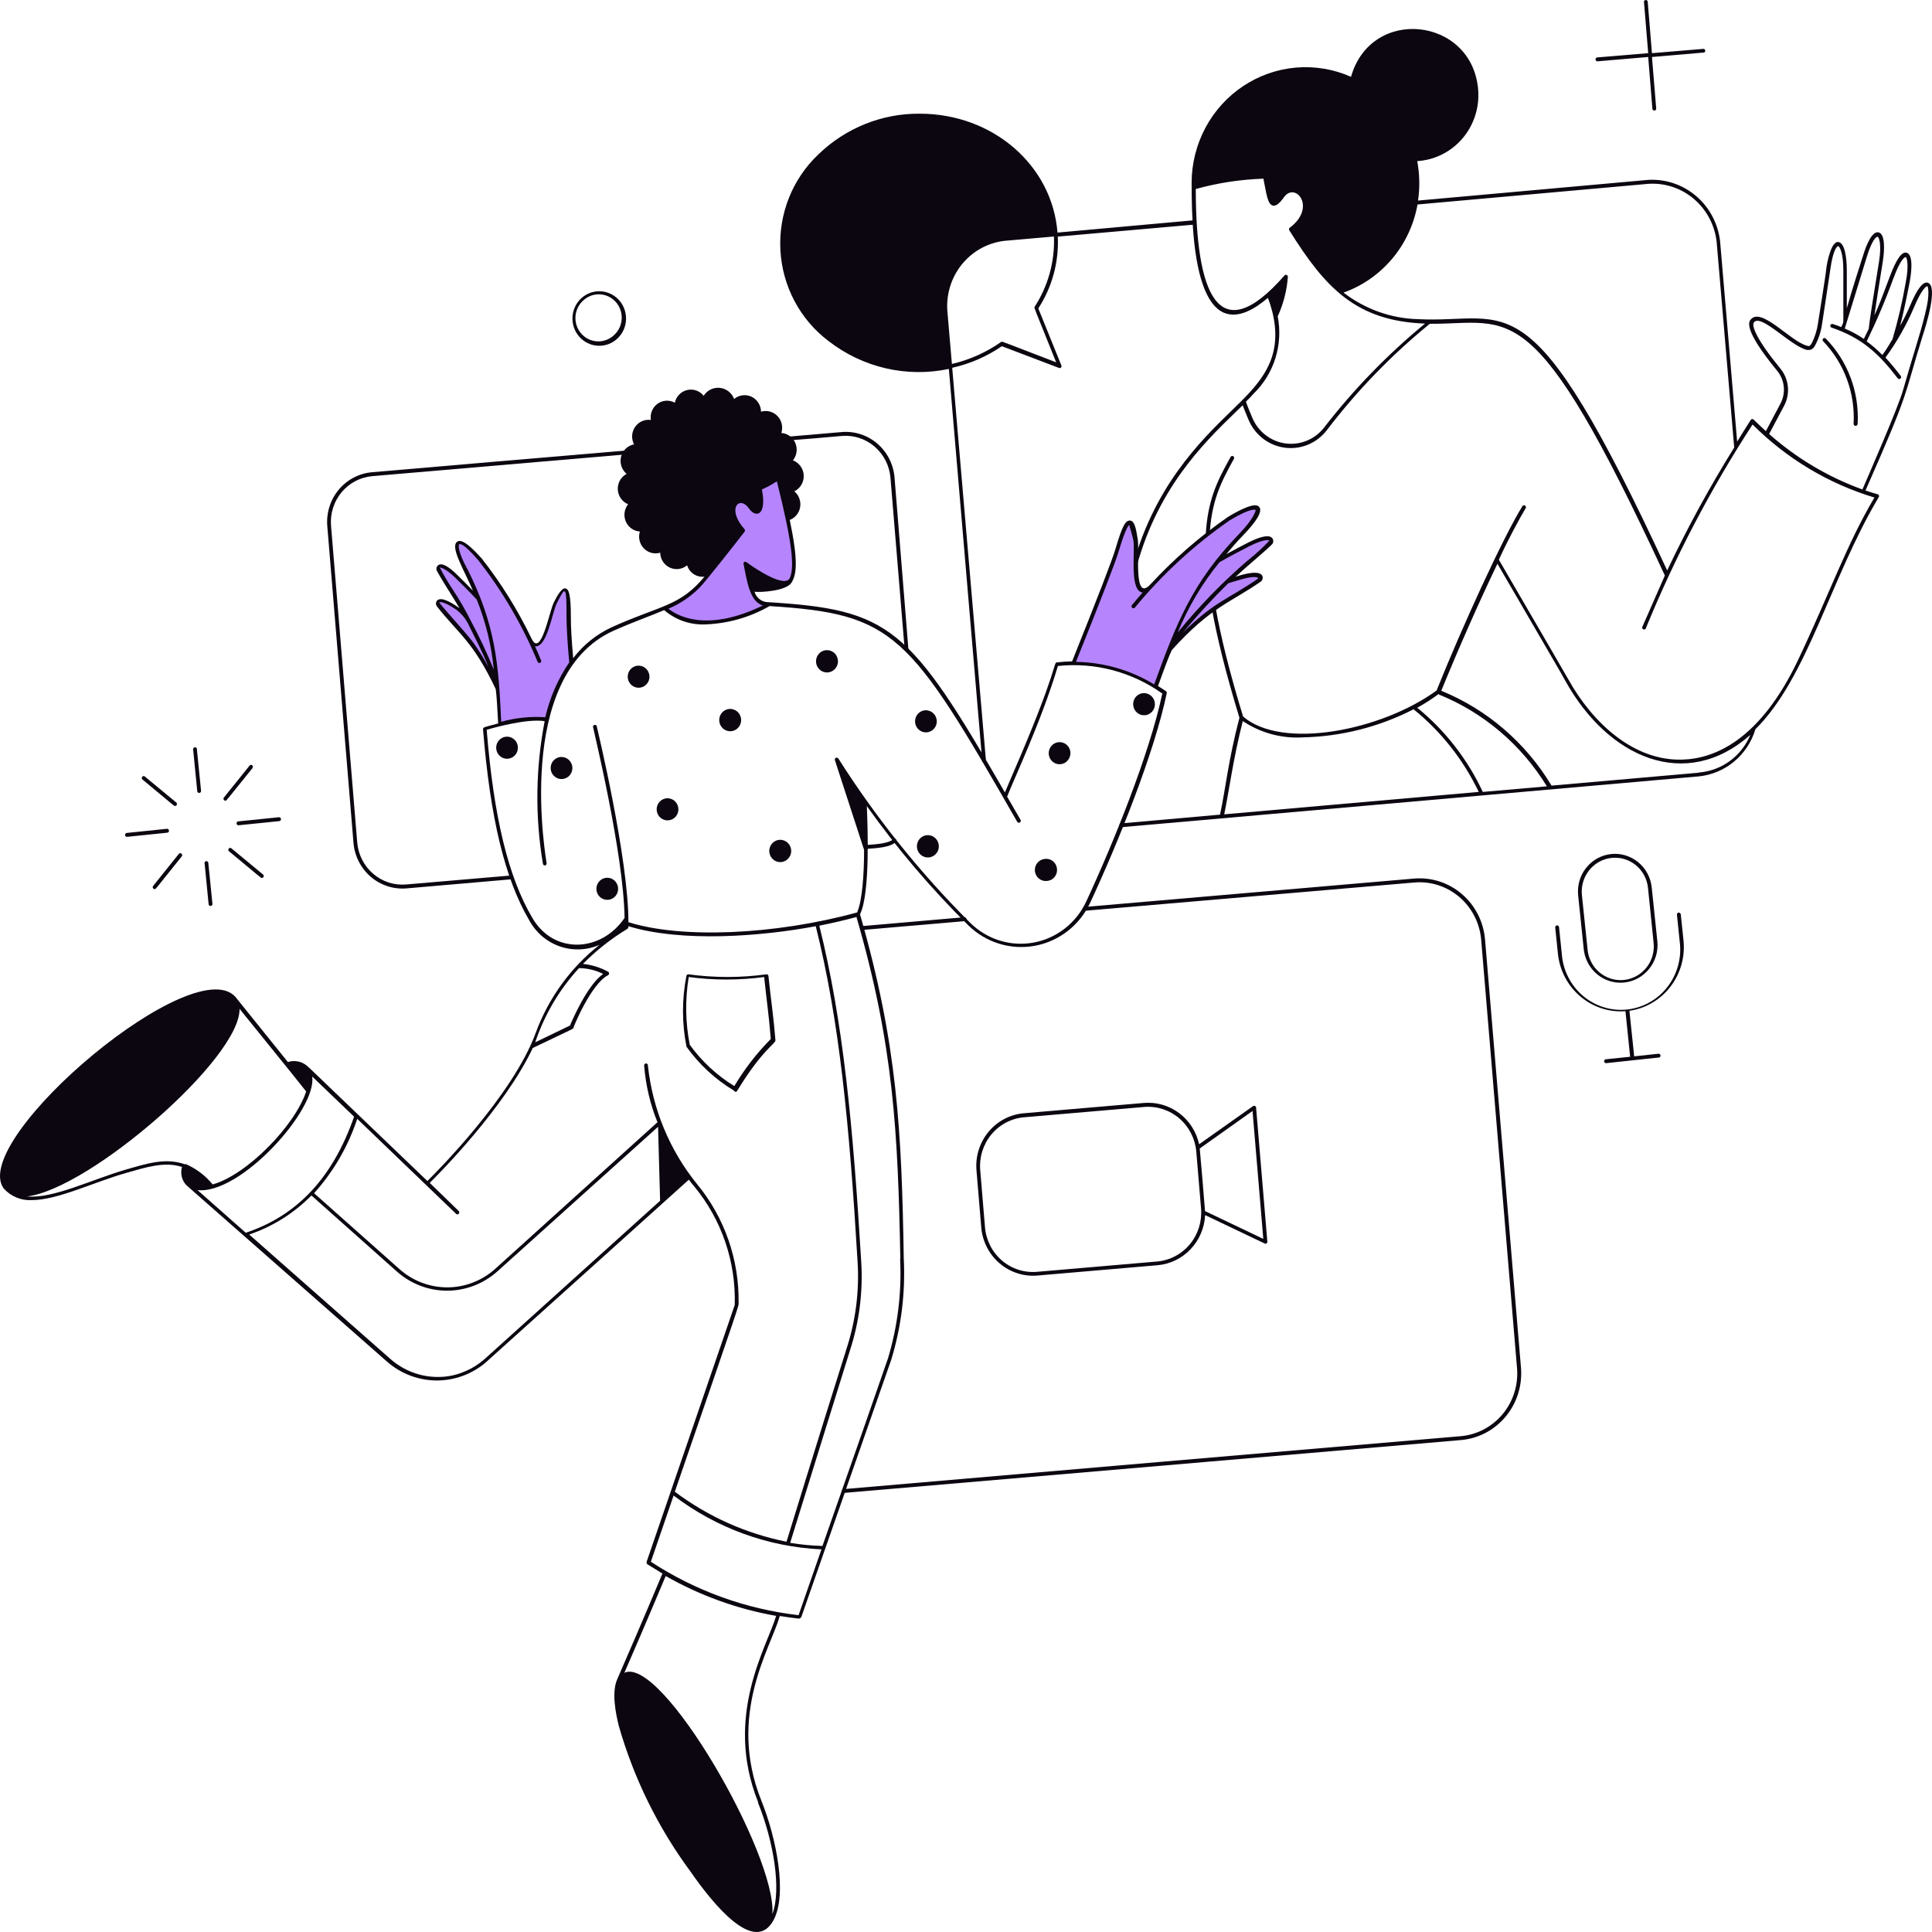 <svg width="250" height="250" viewBox="0 0 250 250" fill="none" xmlns="http://www.w3.org/2000/svg">
<path d="M249.472 36.592C248.854 36.378 248.092 37.354 247.199 39.479C246.808 40.393 246.369 41.285 245.885 42.152C246.371 40.241 246.91 37.568 247.094 36.592C247.278 35.616 247.685 32.97 246.713 32.703C246.082 32.529 245.399 33.531 244.571 35.71C243.744 37.889 243.192 39.452 242.548 40.789C242.811 39.038 243.231 36.298 243.625 33.905C243.901 32.181 243.915 30.27 243.087 30.069C242.259 29.869 241.497 31.66 241.037 33.21C240.932 33.571 239.723 37.22 238.975 39.894C238.975 38.757 238.975 37.073 238.975 35.028C238.975 33.264 238.699 31.379 237.845 31.312C236.991 31.246 236.452 33.732 236.321 34.748C236.321 35.148 235.23 41.938 235.23 41.938C235.104 42.771 234.851 43.578 234.481 44.331C234.192 44.866 234.061 44.799 233.864 44.745C231.749 44.251 227.991 39.733 226.572 41.31C226.31 41.618 225.482 42.527 229.975 47.993C230.451 48.575 230.745 49.287 230.82 50.04C230.895 50.792 230.747 51.55 230.395 52.217L228.504 55.786C227.978 55.305 227.453 54.823 226.94 54.316C226.917 54.287 226.888 54.265 226.855 54.249C226.822 54.234 226.786 54.226 226.75 54.226C226.713 54.226 226.678 54.234 226.645 54.249C226.612 54.265 226.583 54.287 226.559 54.316C225.942 55.291 225.35 56.227 224.786 57.149L222.618 31.66C222.462 29.287 221.39 27.073 219.634 25.503C217.879 23.932 215.584 23.133 213.25 23.279L183.493 25.953C183.74 24.257 183.704 22.531 183.388 20.847C184.509 20.78 185.606 20.484 186.614 19.979C187.621 19.473 188.519 18.767 189.254 17.902C189.989 17.037 190.546 16.031 190.892 14.944C191.239 13.857 191.367 12.71 191.27 11.571C190.482 2.214 177.423 0.744 174.822 9.94C172.582 8.948 170.135 8.537 167.701 8.745C165.267 8.953 162.922 9.773 160.877 11.132C158.832 12.49 157.15 14.345 155.984 16.528C154.818 18.711 154.203 21.155 154.195 23.64C154.195 23.787 154.195 26.781 154.313 28.519L136.839 30.096C136.156 21.355 128.431 14.712 119.037 14.712C114.152 14.662 109.439 16.551 105.899 19.978C104.236 21.549 102.932 23.474 102.083 25.615C101.233 27.756 100.857 30.062 100.983 32.368C101.108 34.674 101.731 36.923 102.808 38.956C103.885 40.989 105.389 42.756 107.213 44.13C109.402 45.832 111.926 47.035 114.612 47.657C117.298 48.28 120.084 48.308 122.782 47.739L127.091 98.37C127.082 98.407 127.082 98.446 127.091 98.484C127.099 98.521 127.115 98.556 127.139 98.586C127.162 98.616 127.192 98.64 127.225 98.657C127.259 98.673 127.296 98.682 127.334 98.682C127.372 98.682 127.409 98.673 127.443 98.657C127.477 98.64 127.506 98.616 127.53 98.586C127.553 98.556 127.569 98.521 127.578 98.484C127.586 98.446 127.586 98.407 127.577 98.37L123.215 47.592C125.511 47.082 127.691 46.134 129.64 44.799L137.023 47.606C137.068 47.627 137.117 47.634 137.165 47.626C137.214 47.617 137.258 47.594 137.293 47.559C137.327 47.524 137.35 47.478 137.358 47.429C137.367 47.38 137.36 47.33 137.339 47.285L134.356 39.907C136.147 37.162 137.03 33.908 136.879 30.617L154.339 29.08C154.747 35.59 156.087 39.399 158.281 40.428C160.225 41.324 162.432 39.934 164.062 38.544C164.512 39.683 164.813 40.879 164.955 42.099C165.507 47.124 162.682 49.918 159.476 53.032C155.338 57.042 149.084 63.124 146.338 74.151C146.323 74.216 146.333 74.286 146.368 74.343C146.402 74.401 146.458 74.442 146.522 74.458C146.587 74.474 146.655 74.463 146.711 74.428C146.768 74.393 146.809 74.337 146.824 74.271C149.531 63.378 155.719 57.376 159.818 53.393L160.803 52.444C161.027 53.032 161.276 53.661 161.552 54.302C161.953 55.263 162.592 56.102 163.406 56.737C164.221 57.372 165.183 57.781 166.199 57.925C167.215 58.069 168.251 57.943 169.205 57.559C170.159 57.174 170.998 56.545 171.642 55.732C175.547 50.599 180.036 45.955 185.017 41.898C195.672 41.965 198.339 37.528 215.431 74.472L212.501 81.155C212.49 81.212 212.498 81.271 212.524 81.323C212.55 81.374 212.593 81.415 212.645 81.439C212.697 81.462 212.756 81.467 212.811 81.451C212.866 81.436 212.915 81.402 212.948 81.355C216.724 72.12 221.356 63.272 226.782 54.93C231.197 59.347 236.611 62.592 242.548 64.38C238.909 70.542 236.846 76.584 232.681 85.378C227.715 95.844 221.803 98.17 217.73 98.29C211.424 98.517 206.064 93.532 202.937 87.905C202.609 87.303 199.534 82.037 193.951 72.427C195.264 69.58 196.578 67.187 197.432 65.743C197.458 65.687 197.463 65.623 197.446 65.564C197.429 65.504 197.39 65.453 197.339 65.42C197.287 65.387 197.225 65.374 197.165 65.385C197.104 65.395 197.05 65.428 197.012 65.476C194.515 69.486 189.129 81.262 185.897 89.348C178.789 94.534 165.901 97.087 160.856 92.716C153.893 69.994 156.704 64.835 159.424 59.822L159.687 59.341C159.707 59.284 159.707 59.221 159.686 59.164C159.665 59.107 159.624 59.06 159.572 59.031C159.519 59.001 159.458 58.992 159.4 59.005C159.341 59.018 159.289 59.052 159.253 59.101L158.99 59.582C156.218 64.674 153.354 69.954 160.383 92.877C158.925 98.437 158.596 102.059 157.873 105.414L145.038 106.55C144.983 106.563 144.934 106.595 144.899 106.64C144.864 106.685 144.845 106.74 144.845 106.798C144.845 106.855 144.864 106.91 144.899 106.955C144.934 107 144.983 107.032 145.038 107.045L219.767 100.469C221.455 100.313 223.059 99.648 224.374 98.56C225.689 97.472 226.656 96.01 227.15 94.36C233.916 87.677 236.859 74.792 243.113 64.327C243.133 64.293 243.145 64.256 243.148 64.217C243.151 64.178 243.145 64.14 243.131 64.103C243.117 64.067 243.095 64.035 243.067 64.009C243.039 63.983 243.005 63.963 242.969 63.953C242.443 63.81 241.918 63.65 241.392 63.471C247.212 50.279 246.227 51.763 248.762 43.542C249.235 42.126 250.812 37.047 249.472 36.592ZM133.857 39.733C133.857 39.934 133.673 39.466 136.669 46.884C130.1 44.358 129.771 44.211 129.6 44.211C127.659 45.581 125.479 46.561 123.176 47.098L122.611 40.522C122.375 38.288 123.018 36.05 124.399 34.296C125.78 32.543 127.787 31.418 129.981 31.165L136.38 30.604C136.506 33.842 135.624 37.037 133.857 39.733ZM171.301 55.371C170.708 56.117 169.935 56.693 169.058 57.043C168.181 57.394 167.23 57.508 166.297 57.373C165.364 57.239 164.482 56.86 163.735 56.275C162.989 55.69 162.404 54.918 162.038 54.035C161.736 53.313 161.473 52.698 161.224 51.976C161.592 51.615 161.933 51.268 162.235 50.92C163.535 49.655 164.5 48.077 165.042 46.332C165.584 44.587 165.685 42.731 165.336 40.936C166.075 39.325 166.52 37.59 166.65 35.817C166.65 35.766 166.635 35.715 166.607 35.673C166.579 35.63 166.539 35.597 166.492 35.578C166.445 35.56 166.393 35.556 166.344 35.567C166.295 35.579 166.25 35.605 166.216 35.643C157.532 45.561 154.747 37.742 154.733 24.456C157.59 23.668 160.526 23.22 163.483 23.119C163.864 24.87 163.97 26.541 164.797 26.621C165.178 26.621 165.559 26.327 166.111 25.565C167.569 23.413 170.473 26.821 166.86 29.495C166.816 29.542 166.792 29.604 166.792 29.668C166.792 29.733 166.816 29.795 166.86 29.842C171.484 37.234 175.478 41.551 184.399 41.872C179.55 45.859 175.157 50.387 171.301 55.371ZM215.733 73.817C197.813 35.135 195.54 41.938 183.427 41.297C179.961 41.193 176.613 39.992 173.849 37.862C176.294 36.992 178.468 35.479 180.151 33.476C181.833 31.473 182.964 29.053 183.427 26.46L213.303 23.787C214.4 23.715 215.5 23.864 216.541 24.225C217.581 24.587 218.541 25.154 219.365 25.895C220.189 26.635 220.861 27.534 221.343 28.539C221.824 29.545 222.106 30.637 222.171 31.753L224.405 57.911C221.213 63.037 218.318 68.348 215.733 73.817ZM186.16 89.856C191.96 92.193 196.869 96.363 200.165 101.752L191.875 102.474C189.893 98.235 186.991 94.51 183.388 91.58C184.351 91.054 185.277 90.46 186.16 89.802V89.856ZM160.816 93.305C163.113 94.841 165.837 95.582 168.581 95.416C173.566 95.308 178.463 94.066 182.915 91.781C186.478 94.657 189.361 98.311 191.349 102.474L158.412 105.374C159.016 102.514 159.555 98.263 160.816 93.305ZM219.832 99.987L200.769 101.658C197.437 96.111 192.433 91.807 186.501 89.388C188.538 84.376 191.336 78 193.767 72.948C199.784 83.32 202.346 87.651 202.543 88.078C208.074 98.063 218.111 102.5 226.493 95.096C225.929 96.45 225.009 97.621 223.834 98.479C222.659 99.337 221.275 99.85 219.832 99.961V99.987ZM245.044 35.937C245.898 33.571 246.476 33.264 246.595 33.264C246.713 33.264 247.068 34.173 246.595 36.579C246.166 39.052 245.596 41.498 244.887 43.903C244.768 44.024 244.401 44.826 243.573 45.935C242.949 45.29 242.272 44.7 241.55 44.171C242.86 41.483 244.027 38.726 245.044 35.91V35.937ZM241.51 33.411C242.233 30.978 242.824 30.591 242.969 30.631C243.113 30.671 243.52 31.526 243.139 33.892C242.535 37.554 241.826 42.032 241.826 42.513C241.76 42.687 241.76 42.647 241.182 43.85C240.402 43.325 239.575 42.878 238.712 42.513L241.51 33.411ZM249.13 40.535C248.408 43.502 247.816 45.013 246.253 50.479C245.622 52.752 241.642 61.827 240.998 63.338C236.567 61.734 232.472 59.3 228.924 56.16L230.868 52.498C231.267 51.743 231.434 50.884 231.35 50.032C231.266 49.179 230.933 48.372 230.395 47.713C227.282 43.917 226.585 42.112 226.98 41.684C227.952 40.615 231.749 44.812 233.824 45.28C234.14 45.28 234.429 45.36 234.797 44.839C235.279 43.974 235.604 43.028 235.756 42.045C235.756 42.045 236.794 35.255 236.846 34.841C237.188 32.342 237.713 31.847 237.858 31.847C238.002 31.847 238.541 32.636 238.528 35.042C238.528 38.691 238.528 41.163 238.528 41.511C238.528 41.858 238.344 42.086 238.265 42.326C237.91 42.179 237.543 42.045 237.148 41.925C237.118 41.916 237.086 41.912 237.055 41.915C237.023 41.918 236.993 41.927 236.965 41.942C236.937 41.956 236.912 41.977 236.891 42.002C236.871 42.026 236.856 42.055 236.846 42.086C236.837 42.116 236.833 42.148 236.836 42.181C236.839 42.213 236.848 42.244 236.862 42.272C236.877 42.301 236.897 42.326 236.921 42.347C236.946 42.368 236.974 42.383 237.004 42.393C240.945 43.73 243.113 45.761 245.544 48.929C245.562 48.959 245.586 48.985 245.615 49.005C245.644 49.025 245.677 49.039 245.711 49.045C245.745 49.052 245.781 49.051 245.814 49.043C245.848 49.034 245.88 49.019 245.908 48.997C245.936 48.976 245.959 48.948 245.975 48.917C245.992 48.886 246.002 48.852 246.005 48.816C246.008 48.781 246.003 48.745 245.992 48.712C245.98 48.678 245.962 48.647 245.938 48.621C245.281 47.766 244.624 46.977 243.98 46.269C245.465 44.235 246.712 42.033 247.698 39.706C248.67 37.394 249.262 37.033 249.38 37.033C249.498 37.033 249.761 38.116 249.13 40.508V40.535Z" fill="#0B0610"/>
<path d="M115.753 61.8C115.616 60.099 114.82 58.523 113.542 57.418C112.264 56.313 110.606 55.769 108.934 55.906L102.234 56.481C102.179 56.494 102.13 56.525 102.095 56.57C102.06 56.615 102.041 56.671 102.041 56.728C102.041 56.785 102.06 56.841 102.095 56.886C102.13 56.931 102.179 56.962 102.234 56.975C102.365 56.975 108.803 56.441 108.908 56.414C109.674 56.346 110.445 56.433 111.177 56.669C111.91 56.906 112.589 57.287 113.176 57.791C113.763 58.295 114.247 58.913 114.599 59.608C114.951 60.303 115.165 61.062 115.227 61.841L117.067 84.082C117.08 84.138 117.111 84.187 117.155 84.223C117.199 84.259 117.253 84.278 117.31 84.278C117.366 84.278 117.421 84.259 117.465 84.223C117.509 84.187 117.54 84.138 117.553 84.082L115.753 61.8Z" fill="#0B0610"/>
<path d="M115.635 108.555C115.004 109.183 113.138 109.264 112.245 109.33C112.179 109.33 112.115 109.357 112.068 109.405C112.022 109.452 111.995 109.517 111.995 109.584C111.995 109.652 112.022 109.716 112.068 109.764C112.115 109.812 112.179 109.838 112.245 109.838C113.335 109.745 115.188 109.691 115.963 108.916C115.993 108.869 116.007 108.813 116.002 108.756C115.997 108.7 115.974 108.648 115.936 108.606C115.899 108.565 115.849 108.537 115.794 108.528C115.739 108.519 115.683 108.528 115.635 108.555Z" fill="#0B0610"/>
<path d="M87.112 57.777C77.666 58.579 48.276 61.079 48.145 61.105C47.314 61.176 46.505 61.413 45.764 61.802C45.023 62.191 44.364 62.725 43.826 63.373C43.288 64.02 42.881 64.77 42.628 65.578C42.375 66.386 42.28 67.237 42.351 68.083L45.74 109.063C45.884 110.769 46.687 112.347 47.972 113.452C49.258 114.557 50.921 115.098 52.598 114.958L66.025 113.795C66.058 113.793 66.089 113.785 66.118 113.77C66.147 113.756 66.173 113.735 66.194 113.71C66.215 113.685 66.231 113.656 66.24 113.625C66.249 113.593 66.252 113.56 66.249 113.527C66.249 113.394 66.117 113.26 65.986 113.3L52.559 114.45C51.012 114.583 49.477 114.086 48.289 113.069C47.102 112.052 46.36 110.596 46.226 109.023L42.837 68.043C42.772 67.263 42.859 66.478 43.093 65.733C43.327 64.988 43.703 64.297 44.199 63.699C44.696 63.102 45.304 62.611 45.987 62.253C46.671 61.895 47.418 61.678 48.184 61.613L87.151 58.272C87.506 58.245 87.414 57.711 87.112 57.777Z" fill="#0B0610"/>
<path d="M196.815 176.99L192.164 121.574C192.069 120.441 191.757 119.339 191.243 118.33C190.73 117.32 190.026 116.424 189.172 115.692C188.318 114.959 187.33 114.405 186.266 114.061C185.201 113.718 184.08 113.591 182.967 113.688L140.321 117.363C140.266 117.377 140.217 117.408 140.182 117.453C140.147 117.498 140.128 117.553 140.128 117.611C140.128 117.668 140.147 117.724 140.182 117.769C140.217 117.813 140.266 117.845 140.321 117.858L183.007 114.196C184.054 114.104 185.109 114.223 186.111 114.547C187.113 114.87 188.042 115.391 188.846 116.08C189.65 116.769 190.313 117.612 190.797 118.561C191.28 119.511 191.575 120.548 191.664 121.614L196.302 177.03C196.485 179.173 195.826 181.303 194.469 182.954C193.113 184.604 191.169 185.641 189.063 185.838C188.919 185.838 112.442 192.401 109.131 192.695C109.076 192.708 109.028 192.74 108.993 192.784C108.958 192.829 108.939 192.885 108.939 192.942C108.939 193 108.958 193.055 108.993 193.1C109.028 193.145 109.076 193.176 109.131 193.189L189.024 186.346C190.14 186.253 191.227 185.938 192.222 185.417C193.218 184.896 194.103 184.181 194.827 183.312C195.55 182.443 196.099 181.437 196.44 180.352C196.781 179.267 196.908 178.125 196.815 176.99Z" fill="#0B0610"/>
<path d="M111.536 120.344C111.469 120.344 111.406 120.317 111.359 120.27C111.312 120.222 111.286 120.158 111.286 120.09C111.286 120.023 111.312 119.958 111.359 119.911C111.406 119.863 111.469 119.836 111.536 119.836L124.805 118.687C124.871 118.687 124.935 118.713 124.981 118.761C125.028 118.809 125.055 118.873 125.055 118.941C125.055 119.008 125.028 119.073 124.981 119.12C124.935 119.168 124.871 119.195 124.805 119.195L111.536 120.344Z" fill="#0B0610"/>
<path d="M151.331 84.028C156.468 78.308 158.99 77.8 162.918 75.073C163.365 74.766 163.299 73.737 160.12 74.792L158.806 75.193C160.225 73.777 162.813 71.732 164.285 70.288C164.679 69.9 164.469 68.951 161.486 70.475C160.83 70.809 158.596 71.959 157.545 72.587C158.464 71.405 159.446 70.276 160.488 69.205C163.864 65.717 163.51 64.367 158.99 67.08C155.16 69.69 151.633 72.735 148.48 76.156C146.194 77.626 147.061 71.397 146.824 69.887C146.496 67.815 146.062 65.53 144.433 71.077C143.987 72.587 142.16 77.305 138.731 85.779C142.47 85.795 146.14 86.809 149.373 88.72C150.083 86.795 150.687 85.271 151.147 83.962L151.331 84.028Z" fill="#B685FD"/>
<path d="M73.593 79.711C73.593 74.472 72.66 76.329 71.832 78.027C71.228 79.27 70.335 84.897 68.758 82.999C68.627 82.785 65.014 75.554 62.11 72.306C58.918 68.738 58.261 69.807 60.258 73.737C60.866 74.949 61.41 76.194 61.887 77.466C61.164 76.65 59.535 75.046 59.062 74.579C56.881 72.467 56.435 73.242 56.684 73.656C56.934 74.071 60.14 79.27 60.127 79.39L59.259 78.709C56.763 76.971 56.461 77.8 56.763 78.187C59.391 81.609 61.453 82.692 64.383 88.987C64.501 89.281 64.685 92.877 64.738 93.665C66.691 92.984 68.772 92.764 70.821 93.024C71.435 90.418 72.522 87.952 74.027 85.753C73.711 83.467 73.58 81.141 73.593 79.711Z" fill="#B685FD"/>
<path d="M100.657 61.854C102.786 70.181 103.048 73.335 102.405 74.873C101.761 76.41 99.068 74.873 96.44 72.868C96.729 74.204 97.031 75.461 97.347 76.477C97.427 76.925 97.647 77.335 97.973 77.648C98.299 77.96 98.715 78.159 99.16 78.214C96.469 79.962 93.288 80.76 90.108 80.486C88.588 80.392 87.149 79.763 86.035 78.709C87.585 77.853 88.846 78.174 92.499 73.282C93.812 71.585 95.126 70.114 96.151 68.711C93.523 65.677 95.691 63.672 97.11 65.69C97.872 66.773 98.963 66.465 98.306 63.217C99.131 62.842 99.919 62.385 100.657 61.854Z" fill="#B685FD"/>
<path d="M84.038 87.477C84.054 87.757 83.99 88.035 83.852 88.278C83.714 88.52 83.51 88.716 83.263 88.842C83.017 88.967 82.74 89.016 82.467 88.983C82.193 88.949 81.936 88.835 81.725 88.654C81.516 88.472 81.362 88.233 81.285 87.964C81.208 87.695 81.21 87.409 81.291 87.141C81.372 86.873 81.529 86.636 81.742 86.458C81.954 86.28 82.213 86.169 82.487 86.14C82.676 86.12 82.867 86.139 83.049 86.196C83.23 86.253 83.398 86.347 83.543 86.472C83.688 86.596 83.807 86.75 83.892 86.923C83.977 87.096 84.026 87.284 84.038 87.477Z" fill="#0B0610"/>
<path d="M74.066 99.293C74.082 99.572 74.018 99.851 73.88 100.093C73.743 100.336 73.538 100.532 73.292 100.657C73.045 100.783 72.768 100.832 72.495 100.798C72.222 100.765 71.964 100.65 71.754 100.469C71.544 100.288 71.391 100.048 71.313 99.779C71.236 99.51 71.238 99.225 71.319 98.957C71.4 98.689 71.557 98.451 71.77 98.274C71.982 98.096 72.242 97.985 72.516 97.956C72.704 97.938 72.894 97.958 73.075 98.016C73.256 98.073 73.423 98.167 73.568 98.292C73.712 98.416 73.831 98.569 73.916 98.741C74.002 98.913 74.053 99.1 74.066 99.293Z" fill="#0B0610"/>
<path d="M79.978 114.864C80.016 115.242 79.906 115.619 79.67 115.914C79.435 116.208 79.094 116.396 78.723 116.435C78.352 116.474 77.981 116.361 77.692 116.122C77.402 115.882 77.218 115.536 77.18 115.158C77.141 114.781 77.252 114.403 77.487 114.108C77.723 113.814 78.063 113.627 78.434 113.588C78.805 113.549 79.177 113.661 79.466 113.901C79.755 114.14 79.94 114.486 79.978 114.864Z" fill="#0B0610"/>
<path d="M67.011 96.606C67.049 96.984 66.938 97.361 66.703 97.656C66.468 97.95 66.127 98.138 65.756 98.177C65.385 98.216 65.014 98.103 64.724 97.864C64.435 97.624 64.251 97.278 64.212 96.9C64.174 96.522 64.285 96.145 64.52 95.85C64.755 95.556 65.096 95.368 65.467 95.329C65.838 95.29 66.209 95.403 66.499 95.642C66.788 95.882 66.972 96.228 67.011 96.606Z" fill="#0B0610"/>
<path d="M95.901 93.077C95.921 93.361 95.858 93.643 95.72 93.89C95.582 94.137 95.376 94.337 95.127 94.466C94.878 94.594 94.597 94.644 94.32 94.611C94.043 94.578 93.781 94.463 93.569 94.279C93.356 94.095 93.201 93.852 93.123 93.579C93.045 93.306 93.049 93.017 93.132 92.746C93.216 92.475 93.376 92.235 93.593 92.056C93.809 91.877 94.073 91.768 94.351 91.741C94.54 91.722 94.73 91.743 94.91 91.8C95.091 91.858 95.259 91.952 95.403 92.076C95.548 92.201 95.666 92.354 95.752 92.526C95.837 92.698 95.888 92.885 95.901 93.077Z" fill="#0B0610"/>
<path d="M87.782 104.639C87.799 104.919 87.734 105.197 87.596 105.44C87.459 105.682 87.254 105.878 87.008 106.004C86.761 106.129 86.484 106.178 86.211 106.145C85.938 106.111 85.68 105.997 85.47 105.816C85.26 105.635 85.107 105.395 85.029 105.126C84.952 104.857 84.954 104.571 85.035 104.303C85.117 104.036 85.273 103.798 85.486 103.62C85.698 103.442 85.958 103.332 86.232 103.302C86.421 103.282 86.612 103.301 86.793 103.358C86.975 103.415 87.143 103.509 87.288 103.634C87.433 103.759 87.551 103.912 87.636 104.085C87.721 104.258 87.771 104.446 87.782 104.639Z" fill="#0B0610"/>
<path d="M102.378 110.012C102.398 110.295 102.335 110.578 102.197 110.825C102.059 111.072 101.853 111.272 101.604 111.4C101.355 111.529 101.074 111.579 100.797 111.546C100.52 111.513 100.258 111.397 100.045 111.214C99.833 111.03 99.678 110.787 99.6 110.514C99.522 110.241 99.525 109.951 99.609 109.681C99.692 109.41 99.853 109.17 100.07 108.991C100.286 108.812 100.55 108.703 100.828 108.676C101.017 108.657 101.207 108.678 101.387 108.735C101.568 108.793 101.736 108.887 101.88 109.011C102.025 109.136 102.143 109.289 102.229 109.46C102.314 109.632 102.365 109.82 102.378 110.012Z" fill="#0B0610"/>
<path d="M108.422 85.405C108.454 85.69 108.403 85.978 108.274 86.232C108.145 86.487 107.945 86.697 107.698 86.836C107.452 86.974 107.17 87.035 106.889 87.01C106.609 86.985 106.342 86.876 106.123 86.696C105.903 86.516 105.741 86.275 105.658 86.001C105.574 85.727 105.572 85.435 105.652 85.16C105.733 84.885 105.892 84.641 106.109 84.459C106.326 84.276 106.591 84.164 106.872 84.135C107.242 84.098 107.612 84.21 107.902 84.447C108.192 84.685 108.379 85.029 108.422 85.405Z" fill="#0B0610"/>
<path d="M121.481 109.411C121.501 109.694 121.437 109.977 121.3 110.224C121.162 110.471 120.956 110.671 120.707 110.799C120.458 110.927 120.177 110.978 119.9 110.945C119.623 110.912 119.361 110.796 119.148 110.612C118.935 110.429 118.78 110.185 118.703 109.913C118.625 109.64 118.628 109.35 118.712 109.079C118.795 108.808 118.955 108.568 119.172 108.39C119.389 108.211 119.653 108.101 119.931 108.074C120.119 108.056 120.31 108.076 120.49 108.134C120.671 108.191 120.839 108.285 120.983 108.41C121.127 108.534 121.246 108.687 121.332 108.859C121.417 109.031 121.468 109.218 121.481 109.411Z" fill="#0B0610"/>
<path d="M121.218 93.251C121.235 93.531 121.17 93.809 121.033 94.052C120.895 94.294 120.69 94.49 120.444 94.616C120.198 94.741 119.921 94.79 119.647 94.757C119.374 94.723 119.116 94.609 118.906 94.428C118.696 94.247 118.543 94.007 118.466 93.738C118.389 93.469 118.391 93.183 118.472 92.915C118.553 92.648 118.709 92.41 118.922 92.232C119.135 92.054 119.394 91.944 119.668 91.914C119.857 91.896 120.047 91.916 120.227 91.974C120.408 92.032 120.576 92.126 120.72 92.25C120.865 92.375 120.983 92.527 121.069 92.699C121.154 92.871 121.205 93.059 121.218 93.251Z" fill="#0B0610"/>
<path d="M136.774 112.418C136.796 112.611 136.778 112.806 136.723 112.991C136.668 113.176 136.576 113.348 136.453 113.496C136.33 113.644 136.178 113.765 136.007 113.85C135.836 113.936 135.65 113.986 135.46 113.995C135.089 114.034 134.718 113.922 134.428 113.682C134.139 113.443 133.955 113.096 133.916 112.719C133.878 112.341 133.989 111.964 134.224 111.669C134.459 111.375 134.8 111.187 135.171 111.148C135.359 111.118 135.551 111.128 135.735 111.176C135.92 111.225 136.092 111.311 136.243 111.43C136.393 111.549 136.517 111.698 136.609 111.868C136.7 112.038 136.756 112.225 136.774 112.418Z" fill="#0B0610"/>
<path d="M138.508 97.314C138.526 97.506 138.506 97.7 138.449 97.883C138.393 98.067 138.3 98.238 138.178 98.385C138.055 98.532 137.905 98.652 137.736 98.739C137.567 98.826 137.383 98.878 137.194 98.891C136.919 98.908 136.646 98.843 136.407 98.703C136.169 98.562 135.976 98.354 135.853 98.104C135.729 97.853 135.681 97.572 135.714 97.293C135.747 97.015 135.859 96.753 136.037 96.539C136.215 96.326 136.451 96.17 136.716 96.091C136.98 96.013 137.261 96.015 137.524 96.097C137.787 96.18 138.021 96.339 138.196 96.555C138.371 96.772 138.479 97.036 138.508 97.314Z" fill="#0B0610"/>
<path d="M149.439 90.979C149.477 91.356 149.367 91.734 149.131 92.028C148.896 92.323 148.555 92.51 148.184 92.549C147.813 92.588 147.442 92.476 147.152 92.236C146.863 91.997 146.679 91.65 146.64 91.273C146.619 91.085 146.634 90.896 146.685 90.714C146.736 90.533 146.822 90.364 146.939 90.217C147.055 90.07 147.199 89.949 147.362 89.859C147.525 89.769 147.704 89.714 147.889 89.696C148.261 89.658 148.633 89.772 148.923 90.012C149.214 90.253 149.399 90.6 149.439 90.979Z" fill="#0B0610"/>
<path d="M94.982 141.128C92.571 139.684 90.478 137.75 88.833 135.448C88.227 132.405 88.227 129.269 88.833 126.225C88.859 126.175 88.899 126.135 88.949 126.108C88.998 126.082 89.054 126.072 89.109 126.078C92.449 126.533 95.833 126.533 99.173 126.078C99.204 126.074 99.235 126.077 99.265 126.086C99.296 126.095 99.323 126.109 99.348 126.129C99.372 126.149 99.393 126.174 99.408 126.202C99.423 126.23 99.432 126.26 99.436 126.292C99.79 129.674 100.092 131.465 100.342 134.619C100.342 135.074 98.66 135.795 95.402 141.128C95.386 141.172 95.358 141.211 95.32 141.238C95.283 141.264 95.238 141.279 95.192 141.279C95.146 141.279 95.101 141.264 95.063 141.238C95.026 141.211 94.997 141.172 94.982 141.128ZM89.254 135.194C90.812 137.345 92.772 139.161 95.021 140.54C96.343 138.321 97.927 136.274 99.738 134.445C99.501 131.385 99.212 129.62 98.884 126.426C95.644 126.86 92.362 126.86 89.122 126.426C88.643 129.332 88.688 132.303 89.254 135.194Z" fill="#0B0610"/>
<path d="M240.104 55.104C240.038 55.104 239.975 55.077 239.928 55.03C239.881 54.982 239.855 54.917 239.855 54.85C239.966 52.887 239.673 50.921 238.994 49.08C238.316 47.239 237.266 45.562 235.913 44.157C235.868 44.111 235.843 44.049 235.843 43.983C235.843 43.918 235.868 43.856 235.913 43.81C235.959 43.764 236.02 43.738 236.084 43.738C236.148 43.738 236.21 43.764 236.255 43.81C237.662 45.249 238.756 46.974 239.467 48.871C240.178 50.768 240.489 52.796 240.38 54.823C240.382 54.861 240.376 54.898 240.363 54.933C240.35 54.968 240.33 55 240.304 55.026C240.278 55.053 240.246 55.073 240.212 55.087C240.178 55.1 240.141 55.106 240.104 55.104Z" fill="#0B0610"/>
<path d="M204.934 122.803C205.032 123.761 205.408 124.667 206.013 125.407C206.618 126.147 207.425 126.688 208.332 126.961C209.239 127.235 210.206 127.228 211.109 126.942C212.013 126.657 212.813 126.105 213.408 125.356C213.809 124.863 214.108 124.293 214.289 123.68C214.469 123.067 214.527 122.424 214.459 121.788L213.736 114.851C213.671 114.214 213.483 113.597 213.183 113.035C212.883 112.473 212.477 111.976 211.988 111.573C211.5 111.171 210.938 110.87 210.335 110.688C209.732 110.506 209.1 110.447 208.474 110.513C207.849 110.58 207.243 110.771 206.69 111.077C206.137 111.382 205.649 111.795 205.253 112.292C204.454 113.296 204.079 114.581 204.211 115.866L204.934 122.803ZM208.52 111.015C209.082 110.952 209.651 111.002 210.194 111.164C210.736 111.326 211.242 111.595 211.682 111.957C212.121 112.319 212.486 112.765 212.756 113.271C213.025 113.777 213.193 114.332 213.25 114.904L213.96 121.841C214.041 122.423 214.006 123.015 213.857 123.583C213.709 124.151 213.449 124.683 213.094 125.146C212.738 125.609 212.295 125.995 211.79 126.28C211.284 126.565 210.728 126.743 210.153 126.804C209.579 126.865 208.998 126.808 208.446 126.636C207.894 126.463 207.381 126.179 206.939 125.801C206.498 125.422 206.135 124.957 205.874 124.433C205.613 123.909 205.459 123.336 205.42 122.75L204.697 115.813C204.583 114.662 204.921 113.511 205.637 112.612C206.353 111.714 207.39 111.139 208.52 111.015Z" fill="#0B0610"/>
<path d="M217.849 121.734L217.494 118.312C217.479 118.249 217.444 118.192 217.394 118.151C217.344 118.11 217.282 118.087 217.218 118.085C217.185 118.089 217.153 118.099 217.124 118.114C217.095 118.13 217.07 118.152 217.049 118.178C217.028 118.204 217.013 118.234 217.003 118.267C216.994 118.299 216.991 118.333 216.995 118.366L217.349 121.801C217.49 122.838 217.424 123.892 217.156 124.902C216.888 125.912 216.423 126.857 215.788 127.681C215.154 128.504 214.364 129.19 213.464 129.696C212.564 130.203 211.573 130.52 210.55 130.63C209.528 130.739 208.494 130.638 207.51 130.333C206.526 130.028 205.613 129.524 204.824 128.853C204.036 128.181 203.388 127.355 202.919 126.424C202.45 125.493 202.171 124.475 202.096 123.432L201.741 119.997C201.741 119.929 201.715 119.865 201.668 119.817C201.621 119.769 201.558 119.743 201.492 119.743C201.426 119.743 201.362 119.769 201.315 119.817C201.268 119.865 201.242 119.929 201.242 119.997L201.597 123.432C201.823 125.58 202.861 127.554 204.491 128.938C206.121 130.322 208.216 131.008 210.334 130.85L210.938 136.744L207.824 137.065C207.758 137.065 207.695 137.092 207.648 137.14C207.601 137.187 207.575 137.252 207.575 137.319C207.575 137.386 207.601 137.451 207.648 137.499C207.695 137.546 207.758 137.573 207.824 137.573L214.564 136.851C214.601 136.86 214.639 136.86 214.676 136.852C214.712 136.843 214.747 136.827 214.776 136.803C214.806 136.779 214.829 136.749 214.846 136.715C214.862 136.68 214.871 136.642 214.871 136.604C214.871 136.566 214.862 136.528 214.846 136.494C214.829 136.459 214.806 136.429 214.776 136.405C214.747 136.381 214.712 136.365 214.676 136.356C214.639 136.348 214.601 136.348 214.564 136.357L211.464 136.691L210.846 130.796C212.937 130.496 214.833 129.386 216.138 127.697C217.443 126.009 218.056 123.872 217.849 121.734Z" fill="#0B0610"/>
<path d="M163.996 160.696L162.537 143.321C162.534 143.276 162.519 143.232 162.494 143.195C162.469 143.158 162.434 143.129 162.394 143.11C162.354 143.091 162.31 143.083 162.266 143.087C162.222 143.091 162.179 143.107 162.143 143.133L155.167 148.065C154.811 146.452 153.896 145.022 152.587 144.04C151.279 143.058 149.667 142.589 148.046 142.719C147.823 142.719 132.648 144.056 132.478 144.056C130.704 144.209 129.063 145.072 127.915 146.455C126.767 147.839 126.206 149.63 126.355 151.434L126.973 158.825C127.127 160.63 127.978 162.3 129.34 163.468C130.702 164.635 132.463 165.206 134.238 165.054L149.807 163.717C151.426 163.571 152.939 162.834 154.066 161.643C155.194 160.452 155.86 158.886 155.942 157.235L163.654 160.91C163.69 160.928 163.73 160.937 163.77 160.935C163.81 160.933 163.849 160.921 163.883 160.9C163.917 160.878 163.946 160.848 163.965 160.813C163.985 160.777 163.996 160.737 163.996 160.696ZM149.754 163.236C149.623 163.236 134.343 164.573 134.186 164.573C133.372 164.644 132.553 164.552 131.774 164.301C130.996 164.05 130.273 163.646 129.649 163.111C129.024 162.576 128.509 161.921 128.133 161.183C127.758 160.445 127.528 159.64 127.459 158.812L126.841 151.42C126.771 150.593 126.862 149.759 127.108 148.967C127.355 148.175 127.753 147.44 128.279 146.805C128.804 146.169 129.448 145.645 130.173 145.263C130.898 144.881 131.69 144.648 132.504 144.577L148.072 143.24C149.715 143.107 151.344 143.638 152.603 144.72C153.863 145.801 154.652 147.344 154.799 149.014L155.417 156.393C155.552 158.063 155.032 159.719 153.971 161.001C152.911 162.283 151.395 163.086 149.754 163.236ZM155.929 156.713C155.929 156.566 155.272 148.694 155.246 148.613L162.078 143.762L163.47 160.309L155.929 156.713Z" fill="#0B0610"/>
<path d="M16.429 108.288C16.363 108.288 16.3 108.261 16.253 108.214C16.206 108.166 16.18 108.101 16.18 108.034C16.18 107.967 16.206 107.902 16.253 107.854C16.3 107.807 16.363 107.78 16.429 107.78L21.619 107.245C21.685 107.245 21.748 107.272 21.795 107.32C21.842 107.367 21.869 107.432 21.869 107.499C21.869 107.567 21.842 107.631 21.795 107.679C21.748 107.727 21.685 107.753 21.619 107.753L16.429 108.288Z" fill="#0B0610"/>
<path d="M30.855 106.791C30.789 106.791 30.725 106.764 30.678 106.716C30.632 106.669 30.605 106.604 30.605 106.537C30.605 106.47 30.632 106.405 30.678 106.357C30.725 106.31 30.789 106.283 30.855 106.283L36.11 105.748C36.176 105.748 36.24 105.775 36.287 105.823C36.333 105.87 36.36 105.935 36.36 106.002C36.36 106.07 36.333 106.134 36.287 106.182C36.24 106.229 36.176 106.256 36.11 106.256L30.855 106.791Z" fill="#0B0610"/>
<path d="M25.521 102.353L24.995 97.007C24.987 96.97 24.987 96.931 24.995 96.894C25.003 96.856 25.019 96.821 25.043 96.791C25.066 96.761 25.096 96.737 25.13 96.72C25.164 96.704 25.201 96.695 25.238 96.695C25.276 96.695 25.313 96.704 25.347 96.72C25.381 96.737 25.411 96.761 25.434 96.791C25.457 96.821 25.474 96.856 25.482 96.894C25.49 96.931 25.49 96.97 25.481 97.007L26.02 102.353C26.02 102.421 25.994 102.485 25.947 102.533C25.9 102.581 25.837 102.607 25.77 102.607C25.704 102.607 25.641 102.581 25.594 102.533C25.547 102.485 25.521 102.421 25.521 102.353Z" fill="#0B0610"/>
<path d="M26.992 116.976L26.467 111.629C26.48 111.574 26.511 111.524 26.555 111.488C26.599 111.453 26.654 111.433 26.71 111.433C26.766 111.433 26.821 111.453 26.865 111.488C26.909 111.524 26.94 111.574 26.953 111.629L27.492 116.976C27.492 117.043 27.465 117.108 27.419 117.155C27.372 117.203 27.308 117.23 27.242 117.23C27.176 117.23 27.112 117.203 27.065 117.155C27.019 117.108 26.992 117.043 26.992 116.976Z" fill="#0B0610"/>
<path d="M22.644 104.291C22.512 104.291 22.788 104.492 18.439 100.87C18.177 100.656 18.505 100.268 18.742 100.482L22.801 103.837C22.843 103.87 22.873 103.915 22.888 103.966C22.902 104.017 22.901 104.072 22.884 104.122C22.866 104.172 22.834 104.216 22.791 104.246C22.747 104.277 22.696 104.292 22.644 104.291Z" fill="#0B0610"/>
<path d="M33.89 113.608C33.758 113.608 34.021 113.795 29.686 110.199C29.652 110.183 29.622 110.159 29.598 110.129C29.575 110.099 29.558 110.065 29.549 110.027C29.541 109.99 29.541 109.951 29.549 109.914C29.557 109.877 29.573 109.842 29.597 109.812C29.62 109.782 29.65 109.758 29.684 109.741C29.718 109.724 29.755 109.716 29.792 109.716C29.83 109.716 29.867 109.724 29.901 109.741C29.935 109.758 29.964 109.782 29.988 109.812L34.047 113.167C34.084 113.2 34.11 113.245 34.121 113.293C34.133 113.342 34.13 113.393 34.114 113.441C34.097 113.488 34.066 113.529 34.026 113.559C33.987 113.588 33.939 113.605 33.89 113.608Z" fill="#0B0610"/>
<path d="M29.173 103.61C29.126 103.61 29.079 103.597 29.039 103.572C28.998 103.547 28.966 103.51 28.945 103.466C28.924 103.423 28.916 103.374 28.922 103.326C28.927 103.278 28.946 103.233 28.976 103.195L32.287 99.079C32.484 98.811 32.865 99.079 32.668 99.399C29.042 103.864 29.331 103.61 29.173 103.61Z" fill="#0B0610"/>
<path d="M20.003 115.051C19.956 115.049 19.912 115.034 19.873 115.008C19.834 114.982 19.804 114.945 19.785 114.902C19.766 114.859 19.759 114.811 19.765 114.764C19.771 114.718 19.79 114.673 19.819 114.637L23.117 110.52C23.135 110.489 23.16 110.463 23.19 110.443C23.22 110.422 23.253 110.409 23.288 110.403C23.324 110.397 23.36 110.399 23.394 110.409C23.428 110.418 23.46 110.435 23.488 110.458C23.515 110.481 23.538 110.51 23.553 110.543C23.569 110.575 23.578 110.611 23.578 110.647C23.579 110.683 23.573 110.72 23.559 110.753C23.545 110.786 23.524 110.816 23.498 110.841C19.911 115.305 20.174 115.051 20.003 115.051Z" fill="#0B0610"/>
<path d="M74.946 43.556C74.35 42.872 74.039 41.98 74.077 41.067C74.115 40.154 74.499 39.291 75.149 38.661C75.8 38.031 76.665 37.681 77.563 37.687C78.461 37.692 79.322 38.052 79.965 38.691C80.298 39.022 80.563 39.418 80.742 39.855C80.922 40.293 81.013 40.763 81.01 41.237C81.007 41.711 80.911 42.18 80.726 42.615C80.541 43.05 80.272 43.443 79.935 43.77C79.597 44.097 79.199 44.352 78.762 44.519C78.326 44.685 77.861 44.761 77.396 44.741C76.93 44.721 76.473 44.606 76.052 44.402C75.632 44.198 75.255 43.911 74.946 43.556ZM75.406 38.944C75.118 39.217 74.887 39.545 74.725 39.909C74.562 40.273 74.473 40.666 74.461 41.066C74.45 41.466 74.516 41.864 74.657 42.237C74.797 42.61 75.01 42.952 75.281 43.241C75.552 43.53 75.877 43.762 76.237 43.922C76.597 44.083 76.985 44.169 77.378 44.176C77.771 44.183 78.161 44.11 78.526 43.962C78.891 43.815 79.224 43.595 79.505 43.315C79.793 43.043 80.024 42.715 80.187 42.351C80.349 41.987 80.438 41.593 80.45 41.194C80.462 40.794 80.395 40.396 80.254 40.023C80.114 39.649 79.901 39.308 79.63 39.019C79.359 38.73 79.034 38.498 78.674 38.337C78.314 38.177 77.926 38.091 77.533 38.084C77.141 38.077 76.75 38.149 76.385 38.297C76.02 38.445 75.687 38.665 75.406 38.944Z" fill="#0B0610"/>
<path d="M220.332 6.331L213.763 6.879L213.211 0.196C213.198 0.14 213.167 0.091 213.123 0.055C213.079 0.019 213.024 3.05176e-05 212.968 3.05176e-05C212.911 3.05176e-05 212.857 0.019 212.813 0.055C212.769 0.091 212.738 0.14 212.725 0.196L213.277 6.879L206.708 7.427C206.641 7.427 206.578 7.454 206.531 7.502C206.484 7.549 206.458 7.614 206.458 7.681C206.458 7.748 206.484 7.813 206.531 7.861C206.578 7.908 206.641 7.935 206.708 7.935L213.277 7.374L213.815 14.057C213.815 14.124 213.841 14.189 213.888 14.236C213.935 14.284 213.999 14.311 214.065 14.311C214.131 14.311 214.195 14.284 214.241 14.236C214.288 14.189 214.314 14.124 214.314 14.057L213.763 7.374L220.332 6.812C220.369 6.825 220.409 6.829 220.448 6.823C220.488 6.817 220.525 6.802 220.557 6.778C220.589 6.755 220.616 6.724 220.634 6.688C220.652 6.652 220.661 6.612 220.661 6.572C220.661 6.531 220.652 6.492 220.634 6.456C220.616 6.42 220.589 6.389 220.557 6.365C220.525 6.342 220.488 6.327 220.448 6.321C220.409 6.315 220.369 6.318 220.332 6.331Z" fill="#0B0610"/>
<path d="M164.653 69.673C164.298 69.152 163.194 69.352 161.434 70.248C161.105 70.422 159.805 71.09 158.688 71.705C159.384 70.876 160.081 70.074 160.751 69.379C162.643 67.441 163.378 66.171 162.958 65.623C162.8 65.423 162.34 64.835 158.951 66.853C155.282 69.391 151.899 72.332 148.861 75.621C146.627 78.014 147.468 71.357 147.232 69.834C146.995 68.31 146.798 67.401 146.233 67.361C145.668 67.321 145.248 67.936 144.354 70.996C143.921 72.453 142.187 76.944 138.731 85.579C138.077 85.59 137.424 85.635 136.774 85.713C136.275 85.713 136.958 86.541 131.019 100.228L130.034 102.54C117.632 81.021 115.201 78.869 99.173 77.907C98.817 77.859 98.482 77.708 98.209 77.471C97.936 77.233 97.737 76.92 97.636 76.57C98.398 76.677 101.682 76.477 102.392 75.434C103.101 74.391 103.298 72.547 102.194 67.281C102.544 67.146 102.852 66.92 103.089 66.625C103.325 66.331 103.481 65.978 103.541 65.603C103.601 65.228 103.563 64.843 103.43 64.488C103.297 64.132 103.075 63.819 102.786 63.578C103.166 63.393 103.483 63.099 103.699 62.731C103.916 62.363 104.02 61.939 104.001 61.511C103.981 61.083 103.838 60.671 103.589 60.325C103.34 59.98 102.997 59.716 102.602 59.568C102.852 59.261 103.014 58.89 103.07 58.495C103.125 58.1 103.073 57.698 102.918 57.331C102.763 56.965 102.512 56.649 102.192 56.419C101.872 56.189 101.495 56.053 101.104 56.026C101.226 55.651 101.244 55.248 101.157 54.863C101.07 54.478 100.88 54.124 100.61 53.84C100.339 53.556 99.997 53.354 99.621 53.254C99.245 53.154 98.849 53.16 98.476 53.273C98.471 52.865 98.353 52.466 98.135 52.124C97.917 51.781 97.608 51.508 97.244 51.336C96.88 51.164 96.476 51.1 96.078 51.152C95.68 51.204 95.305 51.369 94.995 51.629C94.848 51.239 94.598 50.898 94.272 50.644C93.946 50.389 93.558 50.232 93.149 50.189C92.741 50.146 92.329 50.219 91.959 50.4C91.589 50.581 91.275 50.863 91.053 51.215C90.801 50.898 90.466 50.661 90.088 50.529C89.709 50.398 89.301 50.377 88.912 50.471C88.522 50.564 88.166 50.768 87.885 51.058C87.604 51.348 87.409 51.712 87.322 52.11C86.975 51.917 86.581 51.828 86.186 51.851C85.791 51.875 85.411 52.01 85.088 52.243C84.765 52.475 84.513 52.795 84.36 53.166C84.206 53.538 84.159 53.945 84.222 54.342C83.833 54.286 83.437 54.34 83.078 54.499C82.718 54.657 82.408 54.914 82.182 55.24C81.957 55.567 81.824 55.95 81.799 56.348C81.774 56.746 81.858 57.144 82.041 57.497C81.641 57.574 81.271 57.766 80.975 58.05C80.678 58.333 80.468 58.697 80.367 59.098C80.266 59.499 80.28 59.921 80.407 60.314C80.533 60.708 80.767 61.056 81.082 61.319C80.721 61.511 80.422 61.804 80.22 62.164C80.018 62.524 79.922 62.935 79.942 63.348C79.963 63.762 80.1 64.161 80.337 64.498C80.574 64.835 80.901 65.095 81.279 65.249C81.031 65.558 80.873 65.93 80.82 66.325C80.767 66.72 80.823 67.122 80.981 67.487C81.138 67.852 81.392 68.166 81.713 68.393C82.035 68.621 82.412 68.754 82.803 68.778C82.684 69.152 82.668 69.553 82.757 69.936C82.846 70.32 83.035 70.671 83.305 70.953C83.576 71.234 83.916 71.436 84.291 71.536C84.665 71.635 85.059 71.629 85.43 71.518C85.438 71.925 85.558 72.321 85.777 72.662C85.996 73.003 86.305 73.274 86.668 73.444C87.032 73.615 87.435 73.677 87.832 73.625C88.229 73.572 88.603 73.407 88.912 73.148C89.059 73.622 89.364 74.028 89.774 74.296C90.184 74.565 90.674 74.679 91.159 74.619C87.953 78.495 85.444 78.321 79.177 81.155C77.212 82.057 75.494 83.433 74.171 85.165C73.961 82.839 73.856 80.927 73.869 79.818C73.869 76.904 73.606 76.236 73.172 76.142C72.739 76.049 72.213 76.837 71.635 78.027C71.057 79.216 69.993 85.151 68.784 82.638C67.014 78.944 64.847 75.46 62.321 72.253C60.166 69.847 59.483 69.86 59.154 70.101C58.208 70.782 60.061 73.75 61.191 76.423C60.376 75.581 59.43 74.659 59.286 74.512C57.972 73.175 57.078 72.774 56.658 73.175C56.556 73.268 56.491 73.394 56.474 73.532C56.458 73.669 56.49 73.808 56.566 73.924C57.289 75.26 58.576 77.185 59.456 78.695C58.76 78.201 57.118 77.091 56.553 77.719C56.464 77.826 56.415 77.961 56.415 78.1C56.415 78.24 56.464 78.375 56.553 78.481C59.312 82.01 61.217 82.959 64.147 89.174C64.265 89.923 64.37 91.847 64.462 93.612C63.464 93.866 62.754 94.08 62.675 94.106C62.622 94.126 62.577 94.163 62.546 94.211C62.516 94.26 62.501 94.316 62.504 94.374C63.437 105.895 65.342 113.768 68.508 119.128C69.372 120.701 70.779 121.891 72.456 122.469C74.133 123.047 75.962 122.971 77.587 122.255C73.852 125.189 70.995 129.123 69.336 133.617C66.38 141.743 56.474 151.674 55.305 152.824C40.853 139.003 39.907 138.041 39.763 137.947C39.423 137.65 39.014 137.446 38.575 137.355C38.135 137.263 37.68 137.288 37.253 137.426L30.684 129.273C25.797 122.202 -4.066 147.41 0.467 153.773C0.921 154.283 1.48 154.684 2.105 154.947C2.73 155.211 3.404 155.33 4.08 155.296C7.443 155.296 12.054 152.998 16.311 151.781C18.794 151.086 21.251 150.244 23.55 151.006C23.436 151.402 23.423 151.821 23.512 152.223C23.602 152.626 23.791 152.998 24.062 153.305C24.181 153.439 24.062 153.305 50.089 176.201C51.944 177.827 54.326 178.693 56.774 178.631C59.221 178.57 61.559 177.584 63.332 175.867C69.468 170.36 83.617 157.622 89.135 152.65C89.359 152.944 89.582 153.238 89.818 153.505C93.372 157.79 95.244 163.26 95.074 168.863L83.67 202.105C83.67 202.278 83.67 202.372 83.828 202.452C84.458 202.853 85.141 203.241 85.719 203.615C83.302 209.416 80.582 215.645 79.86 217.315C79.137 218.986 79.65 221.646 80.083 223.37C82.022 230.118 85.137 236.456 89.28 242.083C92.236 246.346 97.622 253.03 100.092 248.472C101.919 245.103 100.447 237.779 98.516 232.994C94.075 221.873 99.698 213.332 100.907 209.108C101.695 209.242 102.497 209.349 103.311 209.443C103.394 209.454 103.478 209.436 103.55 209.393C103.621 209.349 103.676 209.282 103.705 209.202C104.375 207.304 115.293 176.054 115.332 175.934C116.625 171.703 117.172 167.273 116.948 162.848C116.673 146.381 116.134 135.154 111.286 118.312C112.6 115.639 112.284 107.058 112.166 104.305C116.099 109.827 120.494 114.993 125.304 119.743C126.433 120.846 127.803 121.66 129.301 122.119C130.8 122.578 132.384 122.669 133.923 122.383C135.463 122.097 136.913 121.443 138.156 120.475C139.398 119.507 140.397 118.253 141.07 116.815C144.63 109.17 149.36 97.475 150.976 89.696C150.985 89.645 150.98 89.594 150.962 89.546C150.943 89.499 150.912 89.458 150.871 89.428L149.846 88.773C150.674 86.474 151.278 84.844 151.633 84.122C156.665 78.535 159.2 78 163.102 75.287C163.225 75.21 163.317 75.091 163.363 74.952C163.408 74.813 163.404 74.662 163.352 74.525C162.945 73.683 160.724 74.351 159.884 74.632C161.197 73.402 163.365 71.638 164.561 70.475C164.671 70.377 164.742 70.24 164.759 70.092C164.776 69.944 164.738 69.795 164.653 69.673ZM90.58 75.982C91.382 75.167 95.652 69.713 96.348 68.804C96.382 68.758 96.401 68.702 96.401 68.644C96.401 68.586 96.382 68.53 96.348 68.484C93.957 65.81 95.691 64.033 96.926 65.81C97.767 67.013 99.251 66.813 98.595 63.338C99.266 63.04 99.911 62.687 100.526 62.282C102.589 70.489 102.799 73.429 102.208 74.779C101.616 76.129 97.911 73.723 96.598 72.747C96.559 72.713 96.51 72.692 96.458 72.689C96.407 72.685 96.356 72.698 96.312 72.727C96.269 72.756 96.237 72.798 96.219 72.848C96.202 72.897 96.201 72.951 96.217 73.001C96.637 75.033 96.992 77.867 98.713 78.348C91.264 81.983 87.44 79.537 86.495 78.762C88.027 78.125 89.417 77.18 90.58 75.982ZM61.322 83.253C60.087 81.582 56.881 78.227 56.842 77.907C56.908 77.907 57.486 77.813 59.049 78.896C59.638 79.341 60.13 79.905 60.494 80.553C61.296 82.224 62.452 84.362 63.201 86.301C62.634 85.248 62.006 84.231 61.322 83.253ZM60.928 80.339C60.223 78.928 59.434 77.562 58.563 76.249C57.959 75.342 57.407 74.4 56.908 73.429C56.908 73.429 57.551 73.429 58.918 74.766C59.115 74.966 60.889 76.69 61.69 77.586C62.857 80.485 63.601 83.543 63.897 86.662C63.023 84.5 62.032 82.389 60.928 80.339ZM60.481 73.656C59.167 71.224 59.325 70.489 59.417 70.435C59.509 70.382 59.903 70.194 61.887 72.493C65.019 76.481 67.596 80.889 69.546 85.592C69.554 85.629 69.57 85.664 69.592 85.694C69.615 85.724 69.644 85.749 69.677 85.766C69.71 85.784 69.746 85.793 69.783 85.794C69.821 85.795 69.858 85.788 69.892 85.773C69.926 85.757 69.956 85.735 69.98 85.706C70.004 85.677 70.022 85.643 70.032 85.607C70.041 85.57 70.043 85.532 70.036 85.495C70.03 85.458 70.015 85.422 69.993 85.392C69.757 84.804 69.494 84.216 69.231 83.627C70.768 83.855 71.451 79.31 72.016 78.134C72.2 77.76 72.778 76.57 72.989 76.517C73.199 76.463 73.33 76.891 73.304 79.711C73.304 81.048 73.422 83.12 73.659 85.713C72.198 87.861 71.147 90.268 70.558 92.81C68.638 92.681 66.711 92.879 64.856 93.398C64.514 85.886 64.134 80.887 60.481 73.629V73.656ZM74.933 125.276C76.013 125.285 77.077 125.541 78.047 126.025C75.971 127.495 74.04 132.039 73.751 132.708L69.257 134.873C70.459 131.29 72.399 128.009 74.946 125.249L74.933 125.276ZM23.957 150.672C21.448 149.75 18.965 150.578 16.206 151.367C11.687 152.703 6.825 155.136 3.515 154.815C11.581 153.853 31.105 136.985 30.999 130.542C31.761 131.505 37.897 139.043 39.618 141.235C38.16 145.66 31.959 152.022 27.518 153.265C26.565 152.099 25.347 151.186 23.971 150.605L23.957 150.672ZM25.56 154C31.118 154.601 41.063 143.548 40.393 139.297L45.819 144.497C43.073 152.369 38.488 157.288 31.801 159.52L25.56 154ZM63.03 175.573C61.765 176.779 60.204 177.615 58.511 177.992C57.09 178.283 55.622 178.236 54.222 177.853C52.823 177.471 51.529 176.763 50.444 175.787L32.248 159.747C35.28 158.72 38.037 156.99 40.301 154.695L51.337 164.519C53.137 166.127 55.451 167.014 57.847 167.014C60.243 167.014 62.557 166.127 64.357 164.519L85.154 145.807L85.417 155.377L63.03 175.573ZM95.573 168.622C95.663 163.005 93.76 157.543 90.213 153.238C86.666 148.873 84.451 143.549 83.841 137.921C83.849 137.883 83.849 137.845 83.841 137.807C83.833 137.77 83.817 137.735 83.793 137.705C83.77 137.675 83.74 137.651 83.706 137.634C83.672 137.617 83.635 137.609 83.598 137.609C83.56 137.609 83.523 137.617 83.489 137.634C83.455 137.651 83.425 137.675 83.402 137.705C83.379 137.735 83.362 137.77 83.354 137.807C83.346 137.845 83.346 137.883 83.355 137.921C83.556 140.429 84.136 142.89 85.076 145.218L64.055 164.212C62.343 165.74 60.144 166.583 57.867 166.583C55.59 166.583 53.39 165.74 51.679 164.212L40.643 154.401C43.144 151.625 45.046 148.346 46.226 144.777L59.023 157.074C59.246 157.301 59.588 156.927 59.351 156.7L55.607 153.064C56.776 151.915 65.29 143.347 68.942 135.608C74.276 133.042 74.197 133.149 74.197 133.015C74.197 132.882 76.51 127.281 78.691 126.185C78.729 126.163 78.76 126.131 78.783 126.092C78.805 126.053 78.816 126.009 78.816 125.965C78.816 125.92 78.805 125.876 78.783 125.837C78.76 125.798 78.729 125.766 78.691 125.744C77.681 125.189 76.574 124.844 75.432 124.728C77.145 122.995 79.06 121.483 81.134 120.224C81.318 120.104 81.305 120.05 81.305 119.85C88.229 121.961 98.463 121.186 105.558 119.85C108.645 132.173 109.92 145.619 110.971 163.276C111.206 167.058 110.729 170.851 109.565 174.45C108.593 177.498 105.623 186.988 101.774 199.498C96.546 198.454 91.611 196.245 87.322 193.029C96.046 167.687 95.56 169.104 95.586 168.556L95.573 168.622ZM98.082 233.248C100.119 238.313 101.13 244.489 99.948 247.683C100.487 239.971 85.601 214.161 80.793 216.46C81.883 213.96 84.117 208.788 86.14 203.936C90.583 206.467 95.416 208.211 100.434 209.095C99.265 213.065 93.628 222.02 98.095 233.181L98.082 233.248ZM103.337 209.002C96.529 208.22 89.988 205.856 84.222 202.091L87.165 193.524C92.712 197.741 99.376 200.167 106.294 200.487L103.337 209.002ZM116.476 162.929C116.689 167.275 116.155 171.627 114.899 175.787C114.623 176.602 109.788 190.489 106.425 200.046C105.025 200.007 103.629 199.873 102.247 199.645C104.191 193.403 109.236 177.11 109.998 174.704C111.193 171.028 111.683 167.153 111.444 163.289C110.379 145.606 109.105 132.146 106.018 119.783C107.634 119.462 109.25 119.088 110.826 118.66C115.648 135.301 116.186 146.488 116.502 162.862L116.476 162.929ZM150.385 89.816C148.743 97.555 144.079 109.09 140.558 116.655C139.921 118.027 138.972 119.225 137.789 120.149C136.606 121.073 135.223 121.697 133.756 121.967C132.288 122.238 130.778 122.148 129.352 121.705C127.925 121.263 126.623 120.48 125.554 119.422C119.102 112.996 113.374 105.859 108.474 98.143C108.441 98.096 108.393 98.062 108.337 98.047C108.282 98.031 108.224 98.036 108.171 98.059C108.119 98.083 108.076 98.124 108.05 98.176C108.024 98.227 108.016 98.287 108.028 98.344L111.812 109.972C111.812 113.14 111.575 116.588 110.905 118.072C100.263 120.986 88.163 121.494 81.318 119.328C81.318 111.015 77.272 94.213 77.232 94.04C77.231 94.002 77.222 93.964 77.205 93.93C77.188 93.897 77.163 93.867 77.133 93.844C77.104 93.821 77.069 93.805 77.033 93.798C76.996 93.79 76.958 93.791 76.922 93.8C76.886 93.809 76.852 93.827 76.823 93.851C76.795 93.875 76.772 93.906 76.756 93.94C76.74 93.975 76.733 94.013 76.733 94.05C76.734 94.088 76.743 94.126 76.759 94.16C76.759 94.32 80.701 110.373 80.819 118.78C77.745 123.285 71.622 123.498 68.889 118.78C65.776 113.514 63.897 105.775 62.977 94.441C63.91 94.147 68.233 92.957 70.479 93.318C69.301 99.41 69.225 105.67 70.256 111.79C70.262 111.821 70.274 111.851 70.291 111.878C70.309 111.905 70.331 111.928 70.358 111.946C70.384 111.964 70.413 111.977 70.444 111.983C70.475 111.99 70.507 111.99 70.538 111.984C70.569 111.977 70.599 111.965 70.625 111.947C70.652 111.93 70.674 111.907 70.692 111.88C70.71 111.853 70.722 111.823 70.728 111.792C70.735 111.76 70.735 111.728 70.729 111.696C70.729 111.456 66.341 87.517 79.374 81.623C82.409 80.286 83.972 79.791 85.943 78.949C87.445 80.243 89.377 80.902 91.342 80.794C94.234 80.683 97.058 79.872 99.58 78.428C115.766 79.444 117.645 81.93 131.624 106.336C131.657 106.395 131.711 106.438 131.775 106.455C131.839 106.473 131.908 106.464 131.965 106.43C132.023 106.396 132.065 106.341 132.082 106.276C132.099 106.21 132.09 106.141 132.057 106.082C131.453 105.053 130.888 104.051 130.323 103.088C131.085 101.057 134.751 93.358 136.892 86.18C141.674 85.673 146.475 86.941 150.411 89.749L150.385 89.816ZM149.347 88.559C146.285 86.7 142.796 85.695 139.231 85.646C142.699 77.011 144.368 72.68 144.801 71.21C145.695 68.176 146.115 67.936 146.115 67.922C146.115 67.909 146.588 69.499 146.667 69.981C146.89 71.438 146.128 76.53 147.862 76.664C147.389 77.198 146.916 77.76 146.457 78.321C146.425 78.373 146.413 78.435 146.422 78.496C146.432 78.556 146.463 78.611 146.51 78.65C146.556 78.689 146.615 78.71 146.675 78.709C146.735 78.707 146.793 78.683 146.838 78.642C150.403 74.317 154.537 70.513 159.122 67.334C162.064 65.57 162.485 65.998 162.485 65.998C162.485 65.998 162.393 66.96 160.33 69.098C154.208 75.434 152.198 80.754 149.373 88.493L149.347 88.559ZM160.173 75.1C162.511 74.365 162.8 74.792 162.8 74.792C162.8 74.792 162.8 74.873 162.708 74.926C158.833 77.599 157.23 77.773 153.078 81.85C154.923 79.624 156.879 77.496 158.938 75.474L160.173 75.1ZM161.486 72.493C158.186 75.328 155.143 78.459 152.395 81.85C153.736 78.562 155.557 75.498 157.795 72.761C158.872 72.119 161.184 70.93 161.631 70.702C163.825 69.58 164.259 69.954 164.259 69.954C163.423 70.841 162.528 71.667 161.578 72.427L161.486 72.493Z" fill="#0B0610"/>
</svg>
